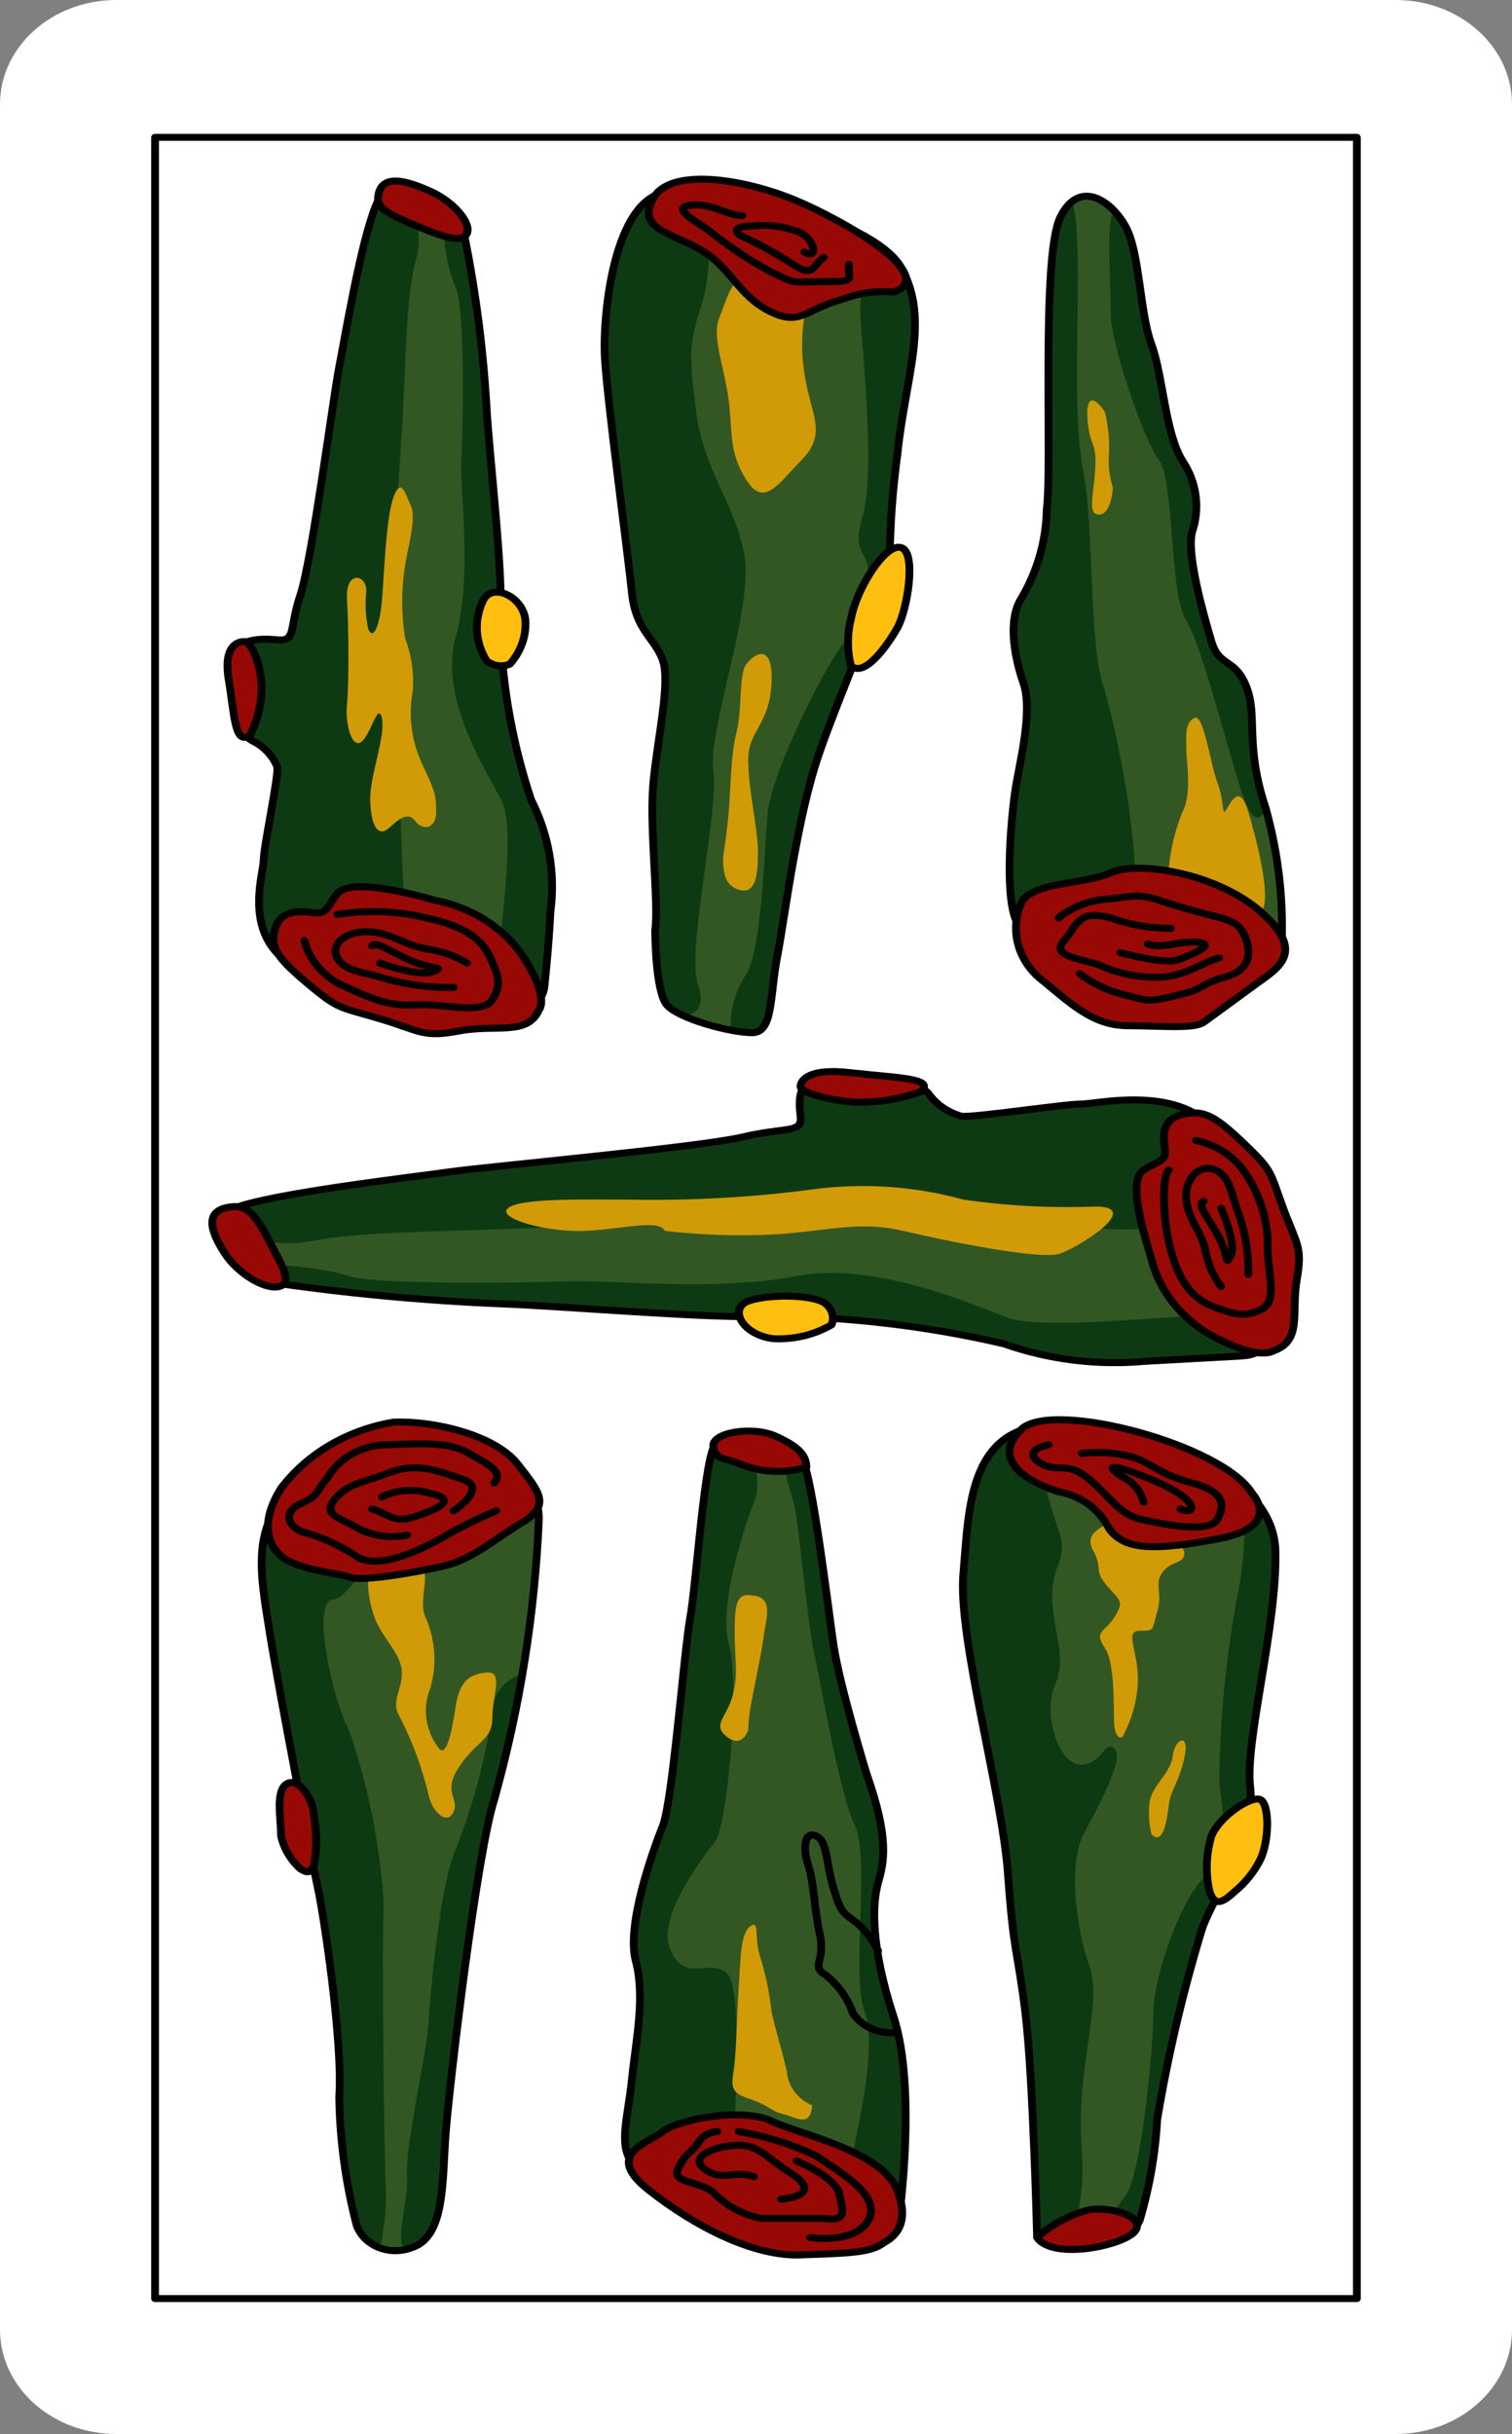 <?xml version="1.0" encoding="UTF-8"?>
<svg xmlns="http://www.w3.org/2000/svg" xmlns:xlink="http://www.w3.org/1999/xlink" width="261px" height="420px" viewBox="0 0 261 420" version="1.1">
<rect x="0" y="0" width="261" height="420" fill="#808080" stroke="none"/>
<g id="surface1">
<path style=" stroke:none;fill-rule:nonzero;fill:rgb(100%,100%,100%);fill-opacity:1;" d="M 20.078 0 L 240.922 0 C 252.012 0 261 8.059 261 18 L 261 402 C 261 411.941 252.012 420 240.922 420 L 20.078 420 C 8.988 420 0 411.941 0 402 L 0 18 C 0 8.059 8.988 0 20.078 0 Z M 20.078 0 "/>
<path style=" stroke:none;fill-rule:nonzero;fill:rgb(19.608%,34.118%,13.725%);fill-opacity:1;" d="M 179.02 385.801 C 179.02 385.801 178.352 358.5 177.012 347.398 C 175.672 336.301 175.004 337.5 174 323.398 C 172.996 309.301 165.301 282.602 166.305 271.5 C 167.309 260.398 166.973 244.5 184.039 246 C 201.105 247.5 219.844 254.699 220.176 267.602 C 220.512 280.5 214.824 300.602 215.828 308.398 C 216.832 316.199 208.465 329.398 207.461 333 C 204.188 343.758 201.621 354.676 199.766 365.699 C 199.449 371.578 198.441 377.41 196.754 383.102 C 195.75 385.801 188.387 390 179.02 385.801 Z M 179.02 385.801 "/>
<path style=" stroke:none;fill-rule:nonzero;fill:rgb(5.098%,22.745%,7.059%);fill-opacity:1;" d="M 191.066 387 C 193.406 385.199 196.086 384.602 196.754 383.102 C 198.441 377.41 199.449 371.578 199.766 365.699 C 201.621 354.676 204.188 343.758 207.461 333 C 208.465 329.398 217.164 315.898 215.828 308.398 C 214.488 300.898 220.848 280.5 220.176 267.602 C 219.875 262.727 217.18 258.223 212.816 255.301 C 212.816 255.301 216.496 259.199 213.82 274.199 C 211.688 285.199 210.57 296.336 210.473 307.5 C 210.809 311.398 212.816 320.102 208.465 323.398 C 204.117 326.699 199.098 341.102 199.098 347.102 C 199.098 353.102 197.09 375.602 194.078 379.199 C 191.066 382.801 188.723 388.5 191.066 387 Z M 178.352 246.301 C 167.309 248.398 167.641 261.602 166.305 271.5 C 164.965 281.398 172.996 309.602 174 323.398 C 175.004 337.199 175.672 336.301 177.012 347.398 C 178.352 358.5 179.02 385.801 179.02 385.801 L 183.035 387 C 183.035 387 187.719 384.602 186.715 370.5 C 185.711 356.398 190.395 345.898 188.055 339.301 C 185.711 332.699 184.375 321.602 187.051 316.5 C 189.727 311.398 194.078 303.602 192.402 301.801 C 190.73 300 190.062 304.801 186.379 304.5 C 182.699 304.199 180.023 295.801 182.031 291 C 184.039 286.199 182.367 283.801 181.695 276.898 C 181.027 270 184.707 269.398 182.699 264 C 180.738 258.211 179.285 252.293 178.352 246.301 Z M 178.352 246.301 "/>
<path style="fill:none;stroke-width:0.4;stroke-linecap:round;stroke-linejoin:round;stroke:rgb(0%,0%,0%);stroke-opacity:1;stroke-miterlimit:4;" d="M 53.5 128.6 C 53.5 128.6 53.3 119.5 52.9 115.799 C 52.5 112.1 52.3 112.5 52 107.799 C 51.7 103.1 49.4 94.201 49.7 90.5 C 50 86.799 49.9 81.5 55 82 C 60.1 82.5 65.7 84.9 65.8 89.201 C 65.9 93.5 64.2 100.201 64.5 102.799 C 64.8 105.4 62.3 109.799 62 111 C 61.022 114.586 60.255 118.225 59.7 121.9 C 59.606 123.859 59.304 125.803 58.8 127.701 C 58.5 128.6 56.299 130 53.5 128.6 Z M 53.5 128.6 " transform="matrix(3.346,0,0,3,0,0)"/>
<path style="fill-rule:nonzero;fill:rgb(59.608%,3.137%,1.961%);fill-opacity:1;stroke-width:0.4;stroke-linecap:round;stroke-linejoin:round;stroke:rgb(0%,0%,0%);stroke-opacity:1;stroke-miterlimit:4;" d="M 53.5 128.701 C 54.248 127.944 55.178 127.393 56.2 127.1 C 57.5 126.9 59.2 127.6 58.5 128.4 C 57.8 129.201 54.3 130 53.5 128.701 Z M 53.5 128.701 " transform="matrix(3.346,0,0,3,0,0)"/>
<path style="fill-rule:nonzero;fill:rgb(99.608%,74.902%,6.275%);fill-opacity:1;stroke-width:0.4;stroke-linecap:round;stroke-linejoin:round;stroke:rgb(0%,0%,0%);stroke-opacity:1;stroke-miterlimit:4;" d="M 62.4 108.799 C 62.185 107.74 62.22 106.645 62.499 105.6 C 62.9 104.5 64.5 103.299 65 103.5 C 65.5 103.701 65.5 105.9 65 107 C 64.691 107.681 64.249 108.293 63.7 108.799 C 63.2 109.299 62.7 109.799 62.4 108.799 Z M 62.4 108.799 " transform="matrix(3.346,0,0,3,0,0)"/>
<path style=" stroke:none;fill-rule:nonzero;fill:rgb(81.569%,60.784%,2.745%);fill-opacity:1;" d="M 194.078 299.102 C 195.57 296.18 196.367 293.012 196.418 289.801 C 196.418 284.699 194.078 281.398 196.754 281.398 C 199.43 281.398 198.762 281.398 199.766 278.102 C 200.77 274.801 199.098 273.301 200.77 271.199 C 202.441 269.102 204.449 270 204.449 267.898 C 204.449 265.801 193.406 261.301 191.734 262.5 C 190.062 263.699 187.051 264.602 188.723 267.602 C 190.395 270.602 188.723 270.898 191.066 273.602 C 193.406 276.301 194.078 276.301 192.402 279 C 190.73 281.699 188.723 281.398 190.73 284.398 C 192.738 287.398 192.07 296.398 192.402 298.199 C 192.738 300 193.742 300.301 194.078 299.102 Z M 198.762 316.5 C 198.336 314.727 198.223 312.906 198.426 311.102 C 198.762 308.102 202.109 306 202.441 303 C 202.777 300 205.453 298.801 204.449 303.301 C 203.445 307.801 202.109 308.699 201.773 311.398 C 201.438 314.102 200.77 318.602 198.762 316.5 Z M 198.762 316.5 "/>
<path style="fill-rule:nonzero;fill:rgb(59.608%,3.137%,1.961%);fill-opacity:1;stroke-width:0.4;stroke-linecap:round;stroke-linejoin:round;stroke:rgb(0%,0%,0%);stroke-opacity:1;stroke-miterlimit:4;" d="M 64.6 85.9 C 64.6 85.9 66.2 87.799 62.9 88.5 C 59.6 89.201 58 89.201 57.2 87.9 C 56.73 86.815 55.759 86.031 54.6 85.799 C 52.9 85.201 51.1 83.9 52.7 82.201 C 54.3 80.5 63.099 83.1 64.6 85.9 Z M 64.6 85.9 " transform="matrix(3.346,0,0,3,0,0)"/>
<path style="fill:none;stroke-width:0.4;stroke-linecap:round;stroke-linejoin:round;stroke:rgb(0%,0%,0%);stroke-opacity:1;stroke-miterlimit:4;" d="M 54.1 83.1 C 54.1 83.1 52.7 83.4 53.6 84.1 C 54.501 84.799 55 84 56.1 85 C 57.2 86 57.7 87.1 58.9 87.4 C 60.1 87.701 62.4 88.201 62.799 87.4 C 63.2 86.6 63.2 85.799 61.5 85.299 C 59.8 84.799 59.5 84.201 58.4 83.799 C 57.557 83.553 56.671 83.484 55.8 83.6 " transform="matrix(3.346,0,0,3,0,0)"/>
<path style="fill:none;stroke-width:0.4;stroke-linecap:round;stroke-linejoin:round;stroke:rgb(0%,0%,0%);stroke-opacity:1;stroke-miterlimit:4;" d="M 59 86.4 C 58.87 85.816 58.509 85.311 58 85 C 57.2 84.5 56.8 83.9 59.4 85.1 C 62 86.299 61.7 87.201 60.9 86.799 " transform="matrix(3.346,0,0,3,0,0)"/>
<path style=" stroke:none;fill-rule:nonzero;fill:rgb(19.608%,34.118%,13.725%);fill-opacity:1;" d="M 61.57 384 C 59.672 376.719 58.66 369.277 58.559 361.801 C 59.227 352.5 55.879 330.301 54.875 325.801 C 53.875 321.301 48.184 291.898 46.512 281.398 C 44.84 270.898 43.164 262.5 51.867 255.602 C 60.566 248.699 93.359 247.801 93.023 262.199 C 92.324 278.496 89.742 294.68 85.328 310.5 C 82.316 319.801 77.629 359.398 76.961 367.801 C 76.293 376.199 76.961 386.102 70.938 387.898 C 69.125 388.57 67.082 388.531 65.301 387.789 C 63.523 387.051 62.168 385.676 61.57 384 Z M 61.57 384 "/>
<path style=" stroke:none;fill-rule:nonzero;fill:rgb(5.098%,22.745%,7.059%);fill-opacity:1;" d="M 70.938 387.898 C 76.961 385.5 76.293 376.199 76.961 367.801 C 77.629 359.398 82.316 319.801 85.328 310.5 C 87.465 303.41 89.031 296.191 90.012 288.898 C 86.945 289.918 84.93 292.566 84.992 295.5 C 83.789 303.574 81.66 311.516 78.633 319.199 C 75.957 325.199 74.285 343.801 73.949 349.199 C 73.617 354.602 69.934 370.199 70.27 375.301 C 70.605 380.398 67.258 389.102 70.938 387.898 Z M 65.25 251.102 C 60.566 248.102 54.543 253.5 51.867 255.602 C 43.164 262.5 45.172 270.898 46.512 281.398 C 47.852 291.898 53.539 321 54.875 325.801 C 56.215 330.602 59.227 352.5 58.559 361.801 C 58.66 369.277 59.672 376.719 61.57 384 C 62.332 385.695 63.762 387.082 65.586 387.898 C 66.422 384.352 66.762 380.723 66.59 377.102 C 66.254 371.102 65.918 333.602 66.254 328.5 C 65.609 318.316 63.586 308.246 60.23 298.5 C 57.555 293.699 53.539 276.301 57.555 276 C 61.57 275.699 71.609 255.898 65.25 251.102 Z M 65.25 251.102 "/>
<path style="fill:none;stroke-width:0.4;stroke-linecap:round;stroke-linejoin:round;stroke:rgb(0%,0%,0%);stroke-opacity:1;stroke-miterlimit:4;" d="M 18.4 128 C 17.833 125.573 17.531 123.092 17.5 120.6 C 17.7 117.5 16.699 110.1 16.399 108.6 C 16.101 107.1 14.4 97.299 13.9 93.799 C 13.4 90.299 12.9 87.5 15.501 85.201 C 18.1 82.9 27.901 82.6 27.8 87.4 C 27.591 92.832 26.82 98.227 25.5 103.5 C 24.6 106.6 23.199 119.799 23 122.6 C 22.8 125.4 23 128.701 21.2 129.299 C 20.658 129.523 20.048 129.51 19.515 129.263 C 18.984 129.017 18.579 128.559 18.4 128 Z M 18.4 128 " transform="matrix(3.346,0,0,3,0,0)"/>
<path style="fill-rule:nonzero;fill:rgb(59.608%,3.137%,1.961%);fill-opacity:1;stroke-width:0.4;stroke-linecap:round;stroke-linejoin:round;stroke:rgb(0%,0%,0%);stroke-opacity:1;stroke-miterlimit:4;" d="M 15.501 107.5 C 14.986 106.979 14.638 106.318 14.5 105.6 C 14.5 104.6 14.2 103 14.8 102.6 C 15.4 102.201 16.2 103.5 16.2 104.5 C 16.353 105.427 16.353 106.372 16.2 107.299 C 16 107.799 15.801 107.701 15.501 107.5 Z M 15.501 107.5 " transform="matrix(3.346,0,0,3,0,0)"/>
<path style=" stroke:none;fill-rule:nonzero;fill:rgb(81.569%,60.784%,2.745%);fill-opacity:1;" d="M 63.578 271.801 C 63.43 273.82 63.656 275.848 64.246 277.801 C 65.25 282 68.598 284.398 69.266 287.699 C 69.934 291 67.258 293.398 68.93 296.102 C 71.152 300.422 72.836 304.949 73.949 309.602 C 74.621 312.898 77.297 315 78.301 312.602 C 79.305 310.199 76.293 309.301 79.305 304.801 C 82.316 300.301 84.992 300.301 84.992 296.398 C 84.992 292.5 87 288.301 83.988 288.602 C 80.977 288.898 79.305 290.102 78.633 294.602 C 77.965 299.102 76.961 303.602 75.625 301.5 C 73.398 298.484 72.902 294.699 74.285 291.301 C 75.492 287.113 75.141 282.688 73.281 278.699 C 72.277 275.398 74.621 271.5 72.277 269.398 C 70.969 268.102 68.941 267.598 67.074 268.113 C 65.207 268.629 63.844 270.066 63.578 271.801 Z M 63.578 271.801 "/>
<path style="fill-rule:nonzero;fill:rgb(59.608%,3.137%,1.961%);fill-opacity:1;stroke-width:0.4;stroke-linecap:round;stroke-linejoin:round;stroke:rgb(0%,0%,0%);stroke-opacity:1;stroke-miterlimit:4;" d="M 18 90.701 C 17.5 90.5 15.3 90.299 14.5 89.5 C 13.7 88.701 13.5 87.4 14.5 85.6 C 15.848 83.609 17.937 82.241 20.3 81.799 C 22.301 81.701 25.5 82.5 26.7 84.201 C 27.901 85.9 28.4 86.6 26.9 87.6 C 25.4 88.6 24.4 89.701 22.8 90.1 C 21.2 90.5 18.5 91 18 90.701 Z M 18 90.701 " transform="matrix(3.346,0,0,3,0,0)"/>
<path style="fill:none;stroke-width:0.4;stroke-linecap:round;stroke-linejoin:round;stroke:rgb(0%,0%,0%);stroke-opacity:1;stroke-miterlimit:4;" d="M 25.6 86.9 C 24.775 87.286 23.975 87.721 23.199 88.201 C 22.001 89 19.7 90.299 18.5 89.6 C 17.712 89.001 16.835 88.529 15.9 88.201 C 14.901 88 14.5 87 15.501 86.5 C 16.5 86 16.2 85.9 16.9 85 C 17.498 83.837 18.693 83.104 20 83.1 C 22.2 83 23.3 83 24.2 83.6 C 25.1 84.201 26 84.6 25.5 85.299 " transform="matrix(3.346,0,0,3,0,0)"/>
<path style="fill:none;stroke-width:0.4;stroke-linecap:round;stroke-linejoin:round;stroke:rgb(0%,0%,0%);stroke-opacity:1;stroke-miterlimit:4;" d="M 23.4 86.9 C 23.4 86.9 25.2 85.6 23.9 85.1 C 22.601 84.6 21.5 84.1 20.1 84.701 C 18.7 85.299 18 85.299 17.299 86.201 C 16.6 87.1 17.5 87.299 18.3 87.799 C 19.094 88.328 20.07 88.508 21 88.299 " transform="matrix(3.346,0,0,3,0,0)"/>
<path style="fill:none;stroke-width:0.4;stroke-linecap:round;stroke-linejoin:round;stroke:rgb(0%,0%,0%);stroke-opacity:1;stroke-miterlimit:4;" d="M 19.2 86.799 C 19.9 87 20.3 87.6 21.2 87.299 C 22.1 87 23.9 86.299 22.2 85.9 C 21.376 85.612 20.468 85.684 19.7 86.1 " transform="matrix(3.346,0,0,3,0,0)"/>
<path style=" stroke:none;fill-rule:nonzero;fill:rgb(19.608%,34.118%,13.725%);fill-opacity:1;" d="M 155.262 382.199 C 155.262 382.199 158.273 360.301 154.258 348 C 150.242 335.699 150.578 328.5 151.582 324.898 C 152.586 321.301 153.59 317.398 149.574 306 C 149.574 306 144.887 290.699 143.883 283.801 C 142.879 276.898 140.203 254.699 138.531 252 C 136.859 249.301 124.812 246 123.137 249.898 C 121.465 253.801 120.125 273.898 119.125 279.301 C 118.121 284.699 116.113 310.801 114.438 315 C 112.766 319.199 108.082 332.102 109.754 338.398 C 111.426 344.699 109.754 352.199 109.086 358.801 C 108.414 365.398 106.742 369.898 109.086 373.199 C 111.426 376.5 143.883 389.102 155.262 382.199 Z M 155.262 382.199 "/>
<path style=" stroke:none;fill-rule:nonzero;fill:rgb(5.098%,22.745%,7.059%);fill-opacity:1;" d="M 127.152 381 C 119.125 375.898 110.09 374.699 109.086 373.199 C 108.082 371.699 108.082 365.398 109.086 358.801 C 110.09 352.199 111.762 345 109.754 338.398 C 107.746 331.801 112.766 318.898 114.438 315 C 116.113 311.102 117.785 285 119.125 279.301 C 120.461 273.602 121.129 253.801 123.137 249.898 C 125.145 246 126.484 246.301 128.156 248.102 C 130.332 251.117 131.164 254.758 130.5 258.301 C 129.16 261.602 123.809 276.602 125.816 283.801 C 127.824 291 125.48 315 123.473 317.699 C 121.465 320.398 113.102 330.898 115.777 336.602 C 118.453 342.301 122.469 337.801 125.48 340.5 C 128.492 343.199 126.484 367.801 126.82 371.398 C 127.152 375 129.16 382.5 127.152 381 Z M 135.52 249.898 C 136.523 248.699 137.863 251.102 138.531 252 C 139.199 252.898 143.215 277.199 143.883 283.801 C 144.555 290.398 149.574 306 149.574 306 C 153.59 317.398 152.586 321.602 151.582 324.898 C 150.578 328.199 150.578 335.699 154.258 348 C 157.938 360.301 155.262 382.199 155.262 382.199 C 152.199 383.727 148.723 384.457 145.223 384.301 C 145.223 384.301 144.555 384.301 146.227 376.199 C 147.898 368.102 151.582 353.102 149.238 347.102 C 146.895 341.102 150.242 320.398 147.566 315 C 144.887 309.602 141.543 289.5 140.539 285.301 C 139.535 281.102 137.863 263.102 137.191 260.102 C 136.523 257.102 134.18 250.801 135.52 249.898 Z M 135.52 249.898 "/>
<path style="fill:none;stroke-width:0.4;stroke-linecap:round;stroke-linejoin:round;stroke:rgb(0%,0%,0%);stroke-opacity:1;stroke-miterlimit:4;" d="M 46.4 127.4 C 46.4 127.4 47.3 120.1 46.1 116 C 44.9 111.9 45 109.5 45.3 108.299 C 45.6 107.1 45.9 105.799 44.7 102 C 44.7 102 43.299 96.9 42.999 94.6 C 42.699 92.299 41.9 84.9 41.4 84 C 40.901 83.1 37.3 82 36.799 83.299 C 36.3 84.6 35.899 91.299 35.601 93.1 C 35.301 94.9 34.701 103.6 34.2 105 C 33.7 106.4 32.3 110.701 32.8 112.799 C 33.3 114.9 32.8 117.4 32.6 119.6 C 32.4 121.799 31.9 123.299 32.6 124.4 C 33.3 125.5 42.999 129.701 46.4 127.4 Z M 46.4 127.4 " transform="matrix(3.346,0,0,3,0,0)"/>
<path style="fill-rule:nonzero;fill:rgb(59.608%,3.137%,1.961%);fill-opacity:1;stroke-width:0.4;stroke-linecap:round;stroke-linejoin:round;stroke:rgb(0%,0%,0%);stroke-opacity:1;stroke-miterlimit:4;" d="M 41.6 84.4 C 40.555 84.742 39.423 84.707 38.4 84.299 C 37.3 83.799 36.9 84 36.799 83.201 C 36.7 82.4 38.8 82 40 82.6 C 41.201 83.201 41.6 83.701 41.6 84.4 Z M 41.6 84.4 " transform="matrix(3.346,0,0,3,0,0)"/>
<path style="fill:none;stroke-width:0.4;stroke-linecap:round;stroke-linejoin:round;stroke:rgb(0%,0%,0%);stroke-opacity:1;stroke-miterlimit:4;" d="M 46.3 116.9 C 45.382 117.031 44.475 116.596 44 115.799 C 43.741 114.953 43.256 114.194 42.6 113.6 C 41.801 113.1 42.6 112.799 42.3 111.299 C 42 109.799 42 108.299 41.7 107.299 C 41.4 106.299 41.501 105.299 42.101 105.6 C 42.699 105.9 42.6 107.1 42.999 108.6 C 43.4 110.1 43.5 110 44.2 110.6 C 44.668 111.056 45.041 111.6 45.3 112.201 " transform="matrix(3.346,0,0,3,0,0)"/>
<path style=" stroke:none;fill-rule:nonzero;fill:rgb(81.569%,60.784%,2.745%);fill-opacity:1;" d="M 140.203 363.301 C 137.723 362.234 136.062 360.062 135.855 357.602 C 134.852 353.102 134.18 351.602 133.176 347.102 C 132.824 343.852 132.152 340.641 131.168 337.5 C 130.164 334.199 131.168 331.199 129.496 332.398 C 127.824 333.602 127.824 338.102 127.488 343.5 C 127.152 348.898 127.152 352.199 126.82 355.801 C 126.484 359.398 125.48 360.898 129.16 362.102 C 132.844 363.301 132.844 364.199 135.184 364.801 C 137.527 365.398 139.871 367.199 140.203 363.301 Z M 129.16 298.5 C 129.219 296.688 129.445 294.879 129.832 293.102 C 130.5 289.5 131.504 285 131.84 282.301 C 132.172 279.602 133.512 276 130.5 275.398 C 127.488 274.801 126.82 275.699 126.82 281.398 C 126.82 287.102 127.488 288.602 126.484 292.5 C 125.48 296.398 122.805 297.602 125.48 299.699 C 128.156 301.801 129.16 298.5 129.16 298.5 Z M 129.16 298.5 "/>
<path style="fill-rule:nonzero;fill:rgb(59.608%,3.137%,1.961%);fill-opacity:1;stroke-width:0.4;stroke-linecap:round;stroke-linejoin:round;stroke:rgb(0%,0%,0%);stroke-opacity:1;stroke-miterlimit:4;" d="M 45.6 129 C 45.7 128.9 47.1 128.299 46.3 126 C 45.5 123.701 41.3 122.799 39.8 122 C 38.3 121.201 35.001 121.9 34.2 122.6 C 33.4 123.299 31.1 123.9 33.5 126 C 35.899 128.1 38.9 129.799 41.3 129.701 C 43.7 129.6 44.9 129.6 45.6 129 Z M 45.6 129 " transform="matrix(3.346,0,0,3,0,0)"/>
<path style="fill:none;stroke-width:0.4;stroke-linecap:round;stroke-linejoin:round;stroke:rgb(0%,0%,0%);stroke-opacity:1;stroke-miterlimit:4;" d="M 41.801 128.701 C 41.801 128.701 44.1 129.1 44.8 127.701 C 45.5 126.299 43.4 125 42.101 124 C 40.843 123.337 39.495 122.866 38.1 122.6 " transform="matrix(3.346,0,0,3,0,0)"/>
<path style="fill:none;stroke-width:0.4;stroke-linecap:round;stroke-linejoin:round;stroke:rgb(0%,0%,0%);stroke-opacity:1;stroke-miterlimit:4;" d="M 41.1 124.299 C 41.1 124.299 43.1 125.201 43.299 126.201 C 43.5 127.201 43.7 127.799 42.5 127.6 L 39.3 127.6 C 38.321 127.398 37.439 126.87 36.799 126.1 C 36 125.4 34.6 125.6 35.001 124.701 C 35.4 123.799 35.601 123.9 36 123.299 C 36.181 122.902 36.564 122.634 37 122.6 " transform="matrix(3.346,0,0,3,0,0)"/>
<path style="fill:none;stroke-width:0.4;stroke-linecap:round;stroke-linejoin:round;stroke:rgb(0%,0%,0%);stroke-opacity:1;stroke-miterlimit:4;" d="M 40.3 126.5 C 41.201 126.4 42.2 126 40.8 125 C 39.4 124 39.1 123.299 37.9 123.4 C 36.7 123.5 35.5 124.1 36.4 124.799 C 37.3 125.5 37.9 124.799 38.9 125.201 " transform="matrix(3.346,0,0,3,0,0)"/>
<path style=" stroke:none;fill-rule:nonzero;fill:rgb(19.608%,34.118%,13.725%);fill-opacity:1;" d="M 221.18 164.398 C 221.684 156.027 220.781 147.633 218.504 139.5 C 214.824 128.398 217.164 123.602 215.156 118.5 C 213.148 113.398 210.473 115.199 209.133 110.699 C 207.797 106.199 204.785 95.699 205.789 91.801 C 207.191 87.672 206.582 83.203 204.117 79.5 C 201.105 74.699 200.77 64.801 198.762 59.398 C 196.754 54 196.754 43.801 194.41 39.301 C 192.07 34.801 186.379 30.602 183.035 37.5 C 179.688 44.398 181.695 80.398 180.691 87.898 C 180.605 93.234 179.117 98.477 176.344 103.199 C 174 106.801 175.004 113.102 176.676 117.898 C 178.352 122.699 176.008 131.699 175.34 135.898 C 174.668 140.102 173.332 153.602 175.34 158.699 C 177.348 163.801 213.82 172.199 221.18 164.398 Z M 221.18 164.398 "/>
<path style=" stroke:none;fill-rule:nonzero;fill:rgb(5.098%,22.745%,7.059%);fill-opacity:1;" d="M 191.398 165.301 C 185.055 166.176 178.742 163.578 175.34 158.699 C 173.332 153.602 175.004 140.398 175.34 135.898 C 175.672 131.398 178.016 122.398 176.676 117.898 C 175.34 113.398 174 106.801 176.344 103.199 C 179.117 98.477 180.605 93.234 180.691 87.898 C 181.695 80.398 179.688 44.398 183.035 37.5 C 183.305 36.48 183.883 35.543 184.707 34.801 C 184.707 34.801 186.047 33.602 186.047 47.699 C 186.047 61.801 185.375 73.199 187.051 81.602 C 188.723 90 188.055 111.301 190.395 118.199 C 192.738 125.102 201.105 163.801 191.398 165.301 Z M 192.738 36.602 C 193.613 37.309 194.199 38.258 194.41 39.301 C 196.754 43.801 197.09 54 198.762 59.398 C 200.434 64.801 201.105 74.699 204.117 79.5 C 206.582 83.203 207.191 87.672 205.789 91.801 C 204.785 95.699 207.797 106.199 209.133 110.699 C 210.473 115.199 212.816 113.398 215.156 118.5 C 217.5 123.602 214.824 128.398 218.504 139.5 C 218.504 139.5 217.164 143.398 215.156 138.898 C 213.148 134.398 207.797 111.898 204.785 107.102 C 201.773 102.301 202.777 83.102 200.102 79.5 C 197.422 75.898 191.734 59.398 191.734 54 C 191.734 48.602 190.73 35.398 192.738 36.602 Z M 192.738 36.602 "/>
<path style="fill:none;stroke-width:0.4;stroke-linecap:round;stroke-linejoin:round;stroke:rgb(0%,0%,0%);stroke-opacity:1;stroke-miterlimit:4;" d="M 66.1 54.799 C 66.25 52.009 65.981 49.211 65.3 46.5 C 64.2 42.799 64.9 41.201 64.3 39.5 C 63.7 37.799 62.9 38.4 62.499 36.9 C 62.1 35.4 61.2 31.9 61.5 30.6 C 61.919 29.224 61.737 27.734 61.001 26.5 C 60.1 24.9 60 21.6 59.4 19.799 C 58.8 18 58.8 14.6 58.1 13.1 C 57.4 11.6 55.699 10.201 54.7 12.5 C 53.7 14.799 54.3 26.799 54 29.299 C 53.974 31.078 53.529 32.826 52.7 34.4 C 52 35.6 52.3 37.701 52.8 39.299 C 53.3 40.9 52.6 43.9 52.4 45.299 C 52.2 46.701 51.8 51.201 52.4 52.9 C 53 54.6 63.9 57.4 66.1 54.799 Z M 66.1 54.799 " transform="matrix(3.346,0,0,3,0,0)"/>
<path style=" stroke:none;fill-rule:nonzero;fill:rgb(81.569%,60.784%,2.745%);fill-opacity:1;" d="M 201.773 149.699 C 202.074 146.422 202.859 143.191 204.117 140.102 C 205.789 137.102 204.785 131.398 204.785 129.301 C 204.785 127.199 204.449 124.801 206.125 123.898 C 207.797 123 208.801 131.398 210.137 135 C 211.477 138.602 210.809 141.301 211.812 139.5 C 212.816 137.699 214.152 135.602 215.492 140.102 C 216.832 144.602 219.508 154.801 217.836 157.199 M 192.07 84.602 L 192.07 84 C 191.547 82.344 191.32 80.621 191.398 78.898 C 191.582 76.285 191.355 73.66 190.73 71.102 C 189.391 69 187.383 67.5 187.719 72.301 C 188.055 77.102 189.391 76.199 189.059 81 C 188.723 85.801 187.719 88.801 189.727 88.801 C 191.734 88.801 192.07 84.602 192.07 84.602 Z M 192.07 84.602 "/>
<path style="fill-rule:nonzero;fill:rgb(59.608%,3.137%,1.961%);fill-opacity:1;stroke-width:0.4;stroke-linecap:round;stroke-linejoin:round;stroke:rgb(0%,0%,0%);stroke-opacity:1;stroke-miterlimit:4;" d="M 62.1 58.799 L 64.8 56.6 C 65.9 55.701 67.4 54.799 65.1 52.5 C 62.799 50.201 58.7 49.5 57.3 50.201 C 55.9 50.9 53.3 50.701 52.7 51.9 C 52.047 53.53 52.533 55.396 53.901 56.5 C 55.399 57.9 56.5 59 58.2 59 C 59.9 59 61.601 59.201 62.1 58.799 Z M 62.1 58.799 " transform="matrix(3.346,0,0,3,0,0)"/>
<path style="fill:none;stroke-width:0.4;stroke-linecap:round;stroke-linejoin:round;stroke:rgb(0%,0%,0%);stroke-opacity:1;stroke-miterlimit:4;" d="M 54.6 52.799 C 55.345 52.13 56.299 51.741 57.3 51.701 C 59.2 51.4 58.9 51.5 61.001 52.201 C 63.099 52.9 63.8 52.799 64.2 53.799 C 64.6 54.799 64.5 55.799 63.2 56.201 C 61.899 56.6 62.1 56.9 60.9 57.201 C 59.7 57.5 59.4 57.701 58.3 57.299 C 57.341 57.082 56.449 56.637 55.699 56 " transform="matrix(3.346,0,0,3,0,0)"/>
<path style="fill:none;stroke-width:0.4;stroke-linecap:round;stroke-linejoin:round;stroke:rgb(0%,0%,0%);stroke-opacity:1;stroke-miterlimit:4;" d="M 62.9 55.1 C 62.1 55.299 61.1 56.201 59.8 56.201 C 58.723 56.24 57.655 55.999 56.7 55.5 C 55.6 55.1 54.201 55 54.9 54.1 C 55.6 53.201 55.6 52.299 57.3 52.799 C 58.286 53.194 59.338 53.397 60.401 53.4 " transform="matrix(3.346,0,0,3,0,0)"/>
<path style="fill:none;stroke-width:0.4;stroke-linecap:round;stroke-linejoin:round;stroke:rgb(0%,0%,0%);stroke-opacity:1;stroke-miterlimit:4;" d="M 57.8 54.799 C 57.8 54.799 60.1 55.5 60.8 55.201 C 61.5 54.9 62.799 54.299 61.8 54.201 C 60.8 54.1 60 54.6 59.2 54.299 " transform="matrix(3.346,0,0,3,0,0)"/>
<path style=" stroke:none;fill-rule:nonzero;fill:rgb(19.608%,34.118%,13.725%);fill-opacity:1;" d="M 113.102 160.5 C 113.77 156 112.098 142.801 112.766 135.301 C 113.434 127.801 115.777 117.898 114.438 114 C 113.102 110.102 109.754 108.898 109.086 102.301 C 108.414 95.699 104.734 68.398 104.398 61.5 C 104.066 54.602 105.738 37.801 112.766 33.898 C 119.793 30 147.566 37.5 152.586 46.5 C 157.605 55.5 156.266 65.102 154.926 78.301 C 154.109 84.273 153.664 90.281 153.59 96.301 C 153.59 100.199 145.559 118.199 141.543 129.602 C 137.527 141 135.52 158.102 134.18 165 C 132.844 171.898 133.512 178.199 129.832 178.199 C 126.148 178.199 117.117 175.801 115.109 173.398 C 113.102 171 113.102 160.5 113.102 160.5 Z M 113.102 160.5 "/>
<path style=" stroke:none;fill-rule:nonzero;fill:rgb(5.098%,22.745%,7.059%);fill-opacity:1;" d="M 126.148 177.898 L 129.832 177.898 C 133.512 177.898 132.844 171.301 134.18 164.699 C 135.52 158.102 137.527 141 141.543 129.301 C 145.559 117.602 153.59 99.898 153.59 96 C 153.664 89.984 154.109 83.973 154.926 78 C 156.266 64.801 160.617 55.199 155.598 46.199 C 155.262 45.898 152.25 45.602 151.914 45 C 151.582 44.398 147.898 47.102 148.57 55.5 C 149.238 63.898 150.91 82.5 148.902 89.102 C 146.895 95.699 149.906 95.102 149.906 98.699 C 149.762 102.945 148.379 107.082 145.891 110.699 C 143.215 113.398 133.176 132.898 132.508 140.398 C 131.84 147.898 131.504 164.699 128.492 168.602 C 126.762 171.445 125.949 174.664 126.148 177.898 Z M 117.785 33 C 116.043 32.723 114.254 33.043 112.766 33.898 C 105.738 37.801 104.398 54.602 104.398 61.5 C 104.398 68.398 108.414 96 109.086 102.301 C 109.754 108.602 113.102 110.398 114.438 114 C 115.777 117.602 113.102 128.102 112.766 135.301 C 112.43 142.5 113.77 156 113.102 160.5 C 112.43 165 113.102 170.699 115.109 173.398 L 117.785 175.199 C 117.785 175.199 122.469 175.5 120.461 169.801 C 118.453 164.102 124.141 139.801 123.137 132.898 C 122.133 126 130.164 104.699 128.492 95.699 C 126.82 86.699 121.465 81.301 120.125 70.801 C 118.789 60.301 119.125 58.801 121.129 52.5 C 123.137 46.199 123.137 33.898 117.785 33 Z M 117.785 33 "/>
<path style="fill:none;stroke-width:0.4;stroke-linecap:round;stroke-linejoin:round;stroke:rgb(0%,0%,0%);stroke-opacity:1;stroke-miterlimit:4;" d="M 33.8 53.5 C 34 52 33.5 47.6 33.7 45.1 C 33.9 42.6 34.6 39.299 34.2 38 C 33.8 36.701 32.8 36.299 32.6 34.1 C 32.4 31.9 31.3 22.799 31.2 20.5 C 31.1 18.201 31.6 12.6 33.7 11.299 C 35.8 10 45 12.4 46.5 15.4 C 48.001 18.4 46.7 21.701 46.3 26.1 C 46.056 28.091 45.923 30.094 45.9 32.1 C 45.9 33.4 43.5 39.4 42.3 43.201 C 41.1 47 40.5 52.701 40.1 55 C 39.7 57.299 39.9 59.4 38.8 59.4 C 37.7 59.4 35.001 58.6 34.401 57.799 C 33.8 57 33.8 53.5 33.8 53.5 Z M 33.8 53.5 " transform="matrix(3.346,0,0,3,0,0)"/>
<path style="fill-rule:nonzero;fill:rgb(99.608%,74.902%,6.275%);fill-opacity:1;stroke-width:0.4;stroke-linecap:round;stroke-linejoin:round;stroke:rgb(0%,0%,0%);stroke-opacity:1;stroke-miterlimit:4;" d="M 43.9 38.299 C 43.702 37.411 43.702 36.49 43.9 35.6 C 44.2 33.799 45.7 31.201 46.5 31.5 C 47.3 31.799 46.8 35.1 46.3 36.1 C 45.8 37.1 44.6 39 43.9 38.299 Z M 43.9 38.299 " transform="matrix(3.346,0,0,3,0,0)"/>
<path style=" stroke:none;fill-rule:nonzero;fill:rgb(81.569%,60.784%,2.745%);fill-opacity:1;" d="M 124.812 147.898 C 124.812 147.898 125.48 144 125.816 139.801 C 126.148 135.602 126.148 130.199 127.152 126.301 C 128.156 122.398 127.488 116.398 128.828 114.602 C 130.164 112.801 133.512 110.699 133.176 117.898 C 132.844 125.102 129.16 126 129.16 131.102 C 129.16 136.199 130.836 143.102 130.836 147 C 130.836 150.898 130.5 154.199 127.824 153.602 C 125.145 153 124.812 150.602 124.812 147.898 Z M 139.199 52.801 C 138.348 56.656 138.234 60.613 138.867 64.5 C 139.871 71.398 142.879 74.699 138.531 79.199 C 134.18 83.699 131.84 87.602 128.828 82.801 C 125.816 78 126.484 75 125.816 69.301 C 125.145 63.602 122.805 58.199 124.141 54.898 C 125.48 51.602 126.148 48 129.496 47.102 C 132.844 46.199 139.199 52.801 139.199 52.801 Z M 139.199 52.801 "/>
<path style="fill-rule:nonzero;fill:rgb(59.608%,3.137%,1.961%);fill-opacity:1;stroke-width:0.4;stroke-linecap:round;stroke-linejoin:round;stroke:rgb(0%,0%,0%);stroke-opacity:1;stroke-miterlimit:4;" d="M 46.1 16.799 C 45.214 16.712 44.32 16.85 43.5 17.201 C 41.501 17.799 41.3 18.799 39.7 17.9 C 38.1 17 37.7 15.4 36.199 14.4 C 34.701 13.4 32.8 13.201 33.7 11.4 C 34.6 9.6 38.4 10.299 41 11.5 C 43.599 12.701 48.5 15.9 46.1 16.799 Z M 46.1 16.799 " transform="matrix(3.346,0,0,3,0,0)"/>
<path style="fill:none;stroke-width:0.4;stroke-linecap:round;stroke-linejoin:round;stroke:rgb(0%,0%,0%);stroke-opacity:1;stroke-miterlimit:4;" d="M 43.8 15.201 C 43.7 16.1 44.3 16.201 42.5 16.201 C 40.7 16.201 41.201 16.4 39.7 15.6 C 38.562 14.9 37.491 14.096 36.499 13.201 C 35.7 12.6 34.6 11.9 35.7 11.799 C 36.799 11.701 37.5 12.4 38.3 12.4 " transform="matrix(3.346,0,0,3,0,0)"/>
<path style="fill:none;stroke-width:0.4;stroke-linecap:round;stroke-linejoin:round;stroke:rgb(0%,0%,0%);stroke-opacity:1;stroke-miterlimit:4;" d="M 42.5 14.799 C 41.9 15.299 42 16 40.901 15.201 C 40.136 14.646 39.334 14.145 38.5 13.701 C 37.8 13.4 37.8 13 38.8 13 C 39.58 12.902 40.372 13.005 41.1 13.299 C 42 13.6 42.3 15 41.501 14.5 " transform="matrix(3.346,0,0,3,0,0)"/>
<path style=" stroke:none;fill-rule:nonzero;fill:rgb(19.608%,34.118%,13.725%);fill-opacity:1;" d="M 94.027 169.801 C 94.027 169.801 94.695 163.801 95.031 157.199 C 95.898 150.645 94.742 144.004 91.684 138 C 88.18 127.484 86.375 116.574 86.332 105.602 C 87 100.199 84.324 77.102 83.988 70.199 C 83.363 59.422 81.91 48.699 79.637 38.102 C 78.301 35.699 67.594 28.801 64.914 35.398 C 62.238 42 59.562 58.199 58.559 63.301 C 57.555 68.398 53.875 96.602 51.867 102.602 C 49.859 108.602 51.195 110.699 47.852 110.398 C 44.504 110.102 40.152 110.102 39.82 114.898 C 39.484 119.699 40.488 126 43.5 127.801 C 45.516 128.773 47.062 130.375 47.852 132.301 C 48.184 133.801 45.508 146.102 45.508 148.5 C 45.508 150.898 41.156 163.199 52.871 167.699 C 64.582 172.199 75.289 175.5 83.32 174 C 91.352 172.5 93.023 172.199 94.027 169.801 Z M 94.027 169.801 "/>
<path style=" stroke:none;fill-rule:nonzero;fill:rgb(5.098%,22.745%,7.059%);fill-opacity:1;" d="M 63.242 171.301 L 52.871 167.699 C 41.156 163.199 45.508 150.602 45.508 148.5 C 45.508 146.398 48.184 133.801 47.852 132.301 C 47.062 130.375 45.516 128.773 43.5 127.801 C 40.488 126 39.82 119.398 39.82 114.898 C 39.82 110.398 44.504 110.398 47.852 110.398 C 51.195 110.398 49.859 108.602 51.867 102.602 C 53.875 96.602 57.555 68.398 58.559 63.301 C 59.562 58.199 62.238 41.699 64.914 35.398 C 65.309 33.973 66.637 32.902 68.262 32.699 C 71.645 35.777 73.035 40.191 71.941 44.398 C 69.934 51.301 70.27 60.602 69.266 75.898 C 68.262 91.199 66.59 120.898 67.926 128.102 C 69.266 135.301 69.266 147.602 69.602 152.398 C 69.934 157.199 68.93 173.102 63.242 171.301 Z M 77.965 36.301 C 78.969 36.602 79.305 37.801 79.637 38.102 C 81.91 48.699 83.363 59.422 83.988 70.199 C 84.324 77.102 87 100.199 86.332 105.602 C 86.375 116.574 88.18 127.484 91.684 138 C 94.742 144.004 95.898 150.645 95.031 157.199 C 94.695 163.801 94.027 169.801 94.027 169.801 C 94.027 169.801 91.352 172.801 84.992 174 C 84.992 174 85.66 169.801 86.332 162.602 C 87 155.398 88.672 142.5 86.664 138.301 C 84.656 134.102 75.625 120.898 78.633 110.102 C 81.645 99.301 79.305 84.602 79.637 78.898 C 79.973 73.199 80.309 53.102 78.633 49.5 C 76.961 45.898 75.289 36 77.965 36.301 Z M 77.965 36.301 "/>
<path style="fill:none;stroke-width:0.4;stroke-linecap:round;stroke-linejoin:round;stroke:rgb(0%,0%,0%);stroke-opacity:1;stroke-miterlimit:4;" d="M 28.1 56.6 C 28.1 56.6 28.3 54.6 28.4 52.4 C 28.659 50.215 28.314 48.001 27.4 46 C 26.353 42.495 25.813 38.858 25.8 35.201 C 26 33.4 25.2 25.701 25.1 23.4 C 24.913 19.807 24.479 16.233 23.799 12.701 C 23.4 11.9 20.2 9.6 19.4 11.799 C 18.6 14 17.8 19.4 17.5 21.1 C 17.2 22.799 16.101 32.201 15.501 34.201 C 14.901 36.201 15.3 36.9 14.3 36.799 C 13.3 36.701 12 36.701 11.9 38.299 C 11.8 39.9 12.1 42 13 42.6 C 13.602 42.924 14.065 43.458 14.3 44.1 C 14.4 44.6 13.6 48.701 13.6 49.5 C 13.6 50.299 12.3 54.4 15.801 55.9 C 19.3 57.4 22.5 58.5 24.9 58 C 27.3 57.5 28 58 28.1 56.6 Z M 28.1 56.6 " transform="matrix(3.346,0,0,3,0,0)"/>
<path style="fill-rule:nonzero;fill:rgb(99.608%,74.902%,6.275%);fill-opacity:1;stroke-width:0.4;stroke-linecap:round;stroke-linejoin:round;stroke:rgb(0%,0%,0%);stroke-opacity:1;stroke-miterlimit:4;" d="M 26.3 38.201 C 26.887 37.466 27.173 36.536 27.1 35.6 C 26.9 34.201 25.3 33.5 24.9 34.6 C 24.443 35.704 24.516 36.957 25.1 38 C 25.423 38.302 25.896 38.38 26.3 38.201 Z M 26.3 38.201 " transform="matrix(3.346,0,0,3,0,0)"/>
<path style="fill-rule:nonzero;fill:rgb(59.608%,3.137%,1.961%);fill-opacity:1;stroke-width:0.4;stroke-linecap:round;stroke-linejoin:round;stroke:rgb(0%,0%,0%);stroke-opacity:1;stroke-miterlimit:4;" d="M 12.9 42.299 C 13.307 41.388 13.512 40.398 13.5 39.4 C 13.4 37.9 12.9 36.9 12.6 36.9 C 12.3 36.9 11.5 37.1 11.8 39.1 C 12.1 41.1 12.1 42.9 12.9 42.299 Z M 19.5 11.4 C 19.5 12 20 12.299 21.5 13 C 23 13.701 23.9 14 24.099 13.4 C 24.3 12.799 23.4 11.6 22.2 11 C 21 10.4 19.6 9.9 19.5 11.4 Z M 19.5 11.4 " transform="matrix(3.346,0,0,3,0,0)"/>
<path style=" stroke:none;fill-rule:nonzero;fill:rgb(81.569%,60.784%,2.745%);fill-opacity:1;" d="M 67.258 142.801 C 68.262 141.898 70.27 139.801 71.609 141.602 C 72.945 143.398 75.289 143.102 75.289 140.102 C 75.289 137.102 74.953 136.199 72.945 132 C 71.023 127.934 70.441 123.453 71.273 119.102 C 71.469 116.051 71.016 112.996 69.934 110.102 C 69.266 105.922 69.266 101.68 69.934 97.5 C 70.27 95.102 71.941 89.398 70.938 87.301 C 69.934 85.199 69.266 82.199 67.926 85.801 C 66.59 89.398 66.254 100.199 65.918 103.801 C 65.586 107.398 64.582 110.699 63.578 108.602 C 63.105 106.426 62.992 104.203 63.242 102 C 63.242 99 59.562 98.398 59.895 103.5 C 60.23 108.602 60.23 118.5 59.895 121.5 C 59.562 124.5 60.566 129 62.238 128.102 C 63.91 127.199 65.25 120.898 65.918 123.898 C 66.59 126.898 63.91 133.801 63.91 137.699 C 63.91 141.602 64.914 144.898 67.258 142.801 Z M 67.258 142.801 "/>
<path style="fill-rule:nonzero;fill:rgb(59.608%,3.137%,1.961%);fill-opacity:1;stroke-width:0.4;stroke-linecap:round;stroke-linejoin:round;stroke:rgb(0%,0%,0%);stroke-opacity:1;stroke-miterlimit:4;" d="M 27.8 58.1 C 27.8 58.1 28.3 57.5 27.3 55.6 C 26.368 53.664 24.598 52.263 22.5 51.799 C 20 51 17.9 50.701 17.4 51.4 C 16.9 52.1 16.9 52.6 16.2 52.5 C 15.501 52.4 14.5 52.299 14.2 53.4 C 13.9 54.5 14.3 55.1 15.9 56.6 C 17.5 58.1 17.5 57.9 19.6 58.6 C 21.701 59.299 21.8 59.701 23.7 59.299 C 25.6 58.9 27.2 59.6 27.8 58.1 Z M 27.8 58.1 " transform="matrix(3.346,0,0,3,0,0)"/>
<path style="fill:none;stroke-width:0.4;stroke-linecap:round;stroke-linejoin:round;stroke:rgb(0%,0%,0%);stroke-opacity:1;stroke-miterlimit:4;" d="M 15.7 54.1 C 15.942 55.141 16.591 56.04 17.5 56.6 C 18.9 57.299 19.9 57.9 21.401 57.799 C 22.899 57.701 24.9 58.4 25.4 57.5 C 25.9 56.6 25.7 56.1 25.3 55.1 C 24.9 54.1 24.099 53.299 22.001 52.799 C 20.5 52.393 18.929 52.326 17.4 52.6 " transform="matrix(3.346,0,0,3,0,0)"/>
<path style="fill:none;stroke-width:0.4;stroke-linecap:round;stroke-linejoin:round;stroke:rgb(0%,0%,0%);stroke-opacity:1;stroke-miterlimit:4;" d="M 23.4 56.799 C 22.214 56.823 21.032 56.654 19.9 56.299 C 18.8 55.9 17.8 55.9 17.4 55.1 C 16.999 54.299 17.9 53.5 19.1 53.6 C 20.3 53.701 20.9 54.4 22.1 54.6 C 22.817 54.719 23.499 54.991 24.099 55.4 " transform="matrix(3.346,0,0,3,0,0)"/>
<path style="fill:none;stroke-width:0.4;stroke-linecap:round;stroke-linejoin:round;stroke:rgb(0%,0%,0%);stroke-opacity:1;stroke-miterlimit:4;" d="M 19.6 55.4 C 19.6 55.4 21.6 56.201 22.301 55.9 C 23 55.6 22.4 55.799 21.3 55.299 C 20.2 54.799 19.4 54.1 19.2 54.4 " transform="matrix(3.346,0,0,3,0,0)"/>
<path style=" stroke:none;fill-rule:nonzero;fill:rgb(19.608%,34.118%,13.725%);fill-opacity:1;" d="M 214.152 234 L 197.758 234.898 C 189.465 235.664 181.09 234.633 173.332 231.898 C 159.781 228.742 145.84 227.129 131.84 227.102 C 124.812 227.699 95.699 225.301 86.664 225 C 72.871 224.438 59.129 223.133 45.508 221.102 C 42.496 219.898 33.797 210.301 42.16 207.898 C 50.527 205.5 71.273 203.102 77.629 202.199 C 83.988 201.301 120.461 198 128.156 196.199 C 135.855 194.398 138.531 195.602 138.195 192.602 C 137.863 189.602 137.527 185.699 143.551 185.398 C 149.574 185.102 157.938 186 160.281 188.699 C 161.602 190.562 163.617 191.945 165.969 192.602 C 167.977 192.898 183.703 190.5 186.715 190.5 C 189.727 190.5 205.453 186.602 211.141 197.102 C 216.832 207.602 221.18 217.199 219.508 224.398 C 217.836 231.602 216.832 233.102 214.152 234 Z M 214.152 234 "/>
<path style=" stroke:none;fill-rule:nonzero;fill:rgb(5.098%,22.745%,7.059%);fill-opacity:1;" d="M 215.828 206.398 C 214.488 203.398 212.816 200.398 211.141 197.102 C 205.453 186.602 189.727 190.5 186.715 190.5 C 183.703 190.5 167.977 192.898 165.969 192.602 C 163.617 191.945 161.602 190.562 160.281 188.699 C 157.938 186 149.574 185.398 143.551 185.398 C 137.527 185.398 137.863 189.602 138.195 192.602 C 138.531 195.602 135.855 194.398 128.156 196.199 C 120.461 198 83.988 201.301 77.629 202.199 C 71.273 203.102 50.191 205.5 42.16 207.898 C 39.82 208.5 38.816 209.398 38.48 210.898 C 42.691 213.973 48.223 215.184 53.539 214.199 C 62.574 212.398 74.285 212.699 94.027 211.801 C 113.77 210.898 151.582 209.398 160.617 210.602 C 169.648 211.801 185.711 211.801 192.07 212.102 C 198.426 212.398 218.168 211.5 215.828 206.398 Z M 43.5 219.602 C 43.5 220.5 44.84 220.801 45.508 221.102 C 59.129 223.133 72.871 224.438 86.664 225 C 95.699 225.301 124.812 227.699 131.84 227.102 C 145.84 227.129 159.781 228.742 173.332 231.898 C 181.09 234.633 189.465 235.664 197.758 234.898 L 214.152 234 C 216.832 233.102 217.836 231.602 219.172 225.898 L 205.121 227.102 C 195.75 227.699 179.02 229.199 174 227.398 C 168.98 225.602 151.246 217.5 137.527 220.199 C 123.809 222.898 105.07 220.801 97.707 221.102 C 90.348 221.398 64.582 221.699 60.23 220.199 C 55.879 218.699 43.164 217.199 43.5 219.602 Z M 43.5 219.602 "/>
<path style="fill:none;stroke-width:0.4;stroke-linecap:round;stroke-linejoin:round;stroke:rgb(0%,0%,0%);stroke-opacity:1;stroke-miterlimit:4;" d="M 64 78 L 59.1 78.299 C 56.622 78.555 54.119 78.211 51.8 77.299 C 47.751 76.247 43.584 75.71 39.4 75.701 C 37.3 75.9 28.6 75.1 25.9 75 C 21.778 74.812 17.671 74.378 13.6 73.701 C 12.7 73.299 10.1 70.1 12.6 69.299 C 15.1 68.5 21.3 67.701 23.199 67.4 C 25.1 67.1 36 66 38.3 65.4 C 40.6 64.799 41.4 65.201 41.3 64.201 C 41.201 63.201 41.1 61.9 42.9 61.799 C 44.7 61.701 47.2 62 47.9 62.9 C 48.295 63.521 48.897 63.982 49.6 64.201 C 50.2 64.299 54.9 63.5 55.8 63.5 C 56.7 63.5 61.4 62.201 63.099 65.701 C 64.8 69.201 66.1 72.4 65.6 74.799 C 65.1 77.201 65.5 77.9 64 78 Z M 64 78 " transform="matrix(3.346,0,0,3,0,0)"/>
<path style="fill-rule:nonzero;fill:rgb(99.608%,74.902%,6.275%);fill-opacity:1;stroke-width:0.4;stroke-linecap:round;stroke-linejoin:round;stroke:rgb(0%,0%,0%);stroke-opacity:1;stroke-miterlimit:4;" d="M 42.9 76.201 C 42.011 76.779 40.96 77.059 39.9 77 C 38.3 76.799 37.5 75.201 38.7 74.799 C 39.9 74.4 42.101 74.5 42.6 75 C 42.936 75.301 43.055 75.776 42.9 76.201 Z M 42.9 76.201 " transform="matrix(3.346,0,0,3,0,0)"/>
<path style="fill-rule:nonzero;fill:rgb(59.608%,3.137%,1.961%);fill-opacity:1;stroke-width:0.4;stroke-linecap:round;stroke-linejoin:round;stroke:rgb(0%,0%,0%);stroke-opacity:1;stroke-miterlimit:4;" d="M 47.5 62.799 C 46.449 63.212 45.328 63.415 44.2 63.4 C 42.6 63.299 41.3 62.799 41.3 62.5 C 41.3 62.201 41.6 61.4 43.9 61.701 C 46.2 62 48.301 62 47.5 62.799 Z M 12.1 69.4 C 12.8 69.4 13.2 69.9 13.9 71.4 C 14.6 72.9 15.1 73.799 14.4 74 C 13.7 74.201 12.3 73.299 11.6 72.1 C 10.9 70.9 10.4 69.5 12.1 69.4 Z M 65.7 77.701 C 65.7 77.701 65.1 78.201 63.2 77.201 C 61.263 76.268 59.862 74.499 59.4 72.4 C 58.7 69.9 58.3 67.799 59 67.299 C 59.7 66.799 60.2 66.799 60.1 66.1 C 60 65.4 59.9 64.4 61.001 64.1 C 62.1 63.799 62.7 64.201 64.2 65.799 C 65.7 67.4 65.5 67.4 66.2 69.5 C 66.901 71.6 67.201 71.701 66.901 73.6 C 66.6 75.5 67.201 77.1 65.7 77.701 Z M 65.7 77.701 " transform="matrix(3.346,0,0,3,0,0)"/>
<path style="fill:none;stroke-width:0.4;stroke-linecap:round;stroke-linejoin:round;stroke:rgb(0%,0%,0%);stroke-opacity:1;stroke-miterlimit:4;" d="M 61.7 65.6 C 62.74 65.842 63.64 66.491 64.2 67.4 C 64.926 68.577 65.34 69.919 65.4 71.299 C 65.3 72.9 66 74.799 65.1 75.299 C 64.2 75.799 63.7 75.6 62.7 75.201 C 61.7 74.799 60.9 74 60.401 71.9 C 59.9 69.799 60 67.5 60.3 67.299 " transform="matrix(3.346,0,0,3,0,0)"/>
<path style="fill:none;stroke-width:0.4;stroke-linecap:round;stroke-linejoin:round;stroke:rgb(0%,0%,0%);stroke-opacity:1;stroke-miterlimit:4;" d="M 64.4 73.299 C 64.423 72.115 64.254 70.932 63.9 69.799 C 63.5 68.701 63.5 67.701 62.7 67.299 C 61.899 66.9 61.1 67.799 61.2 69 C 61.301 70.201 62 70.799 62.199 72 C 62.319 72.717 62.592 73.4 63 74 " transform="matrix(3.346,0,0,3,0,0)"/>
<path style="fill:none;stroke-width:0.4;stroke-linecap:round;stroke-linejoin:round;stroke:rgb(0%,0%,0%);stroke-opacity:1;stroke-miterlimit:4;" d="M 63 69.5 C 63 69.5 63.8 71.5 63.5 72.201 C 63.2 72.9 63.4 72.299 62.9 71.201 C 62.4 70.1 61.7 69.299 62.1 69.1 " transform="matrix(3.346,0,0,3,0,0)"/>
<path style=" stroke:none;fill-rule:nonzero;fill:rgb(81.569%,60.784%,2.745%);fill-opacity:1;" d="M 114.773 212.398 C 121.098 213.129 127.48 213.328 133.848 213 C 143.215 212.398 148.234 210.602 155.93 212.398 C 163.625 214.199 179.688 217.5 183.035 216.301 C 186.379 215.102 197.422 208.199 189.059 208.199 C 181.449 208.484 173.824 208.082 166.305 207 C 157.969 204.695 149.168 204.082 140.539 205.199 C 130.02 206.605 119.383 207.207 108.75 207 C 100.719 207 89.676 206.699 87.668 208.5 C 85.66 210.301 94.695 212.699 101.055 212.398 C 107.41 212.102 113.77 210.301 114.773 212.398 Z M 114.773 212.398 "/>
<path style="fill:none;stroke-width:0.4;stroke-linecap:round;stroke-linejoin:round;stroke:rgb(0%,0%,0%);stroke-opacity:1;stroke-miterlimit:4;" d="M 8 7.9 L 70 7.9 L 70 132.21 L 8 132.21 Z M 8 7.9 " transform="matrix(3.346,0,0,3,0,0)"/>
</g>
</svg>
